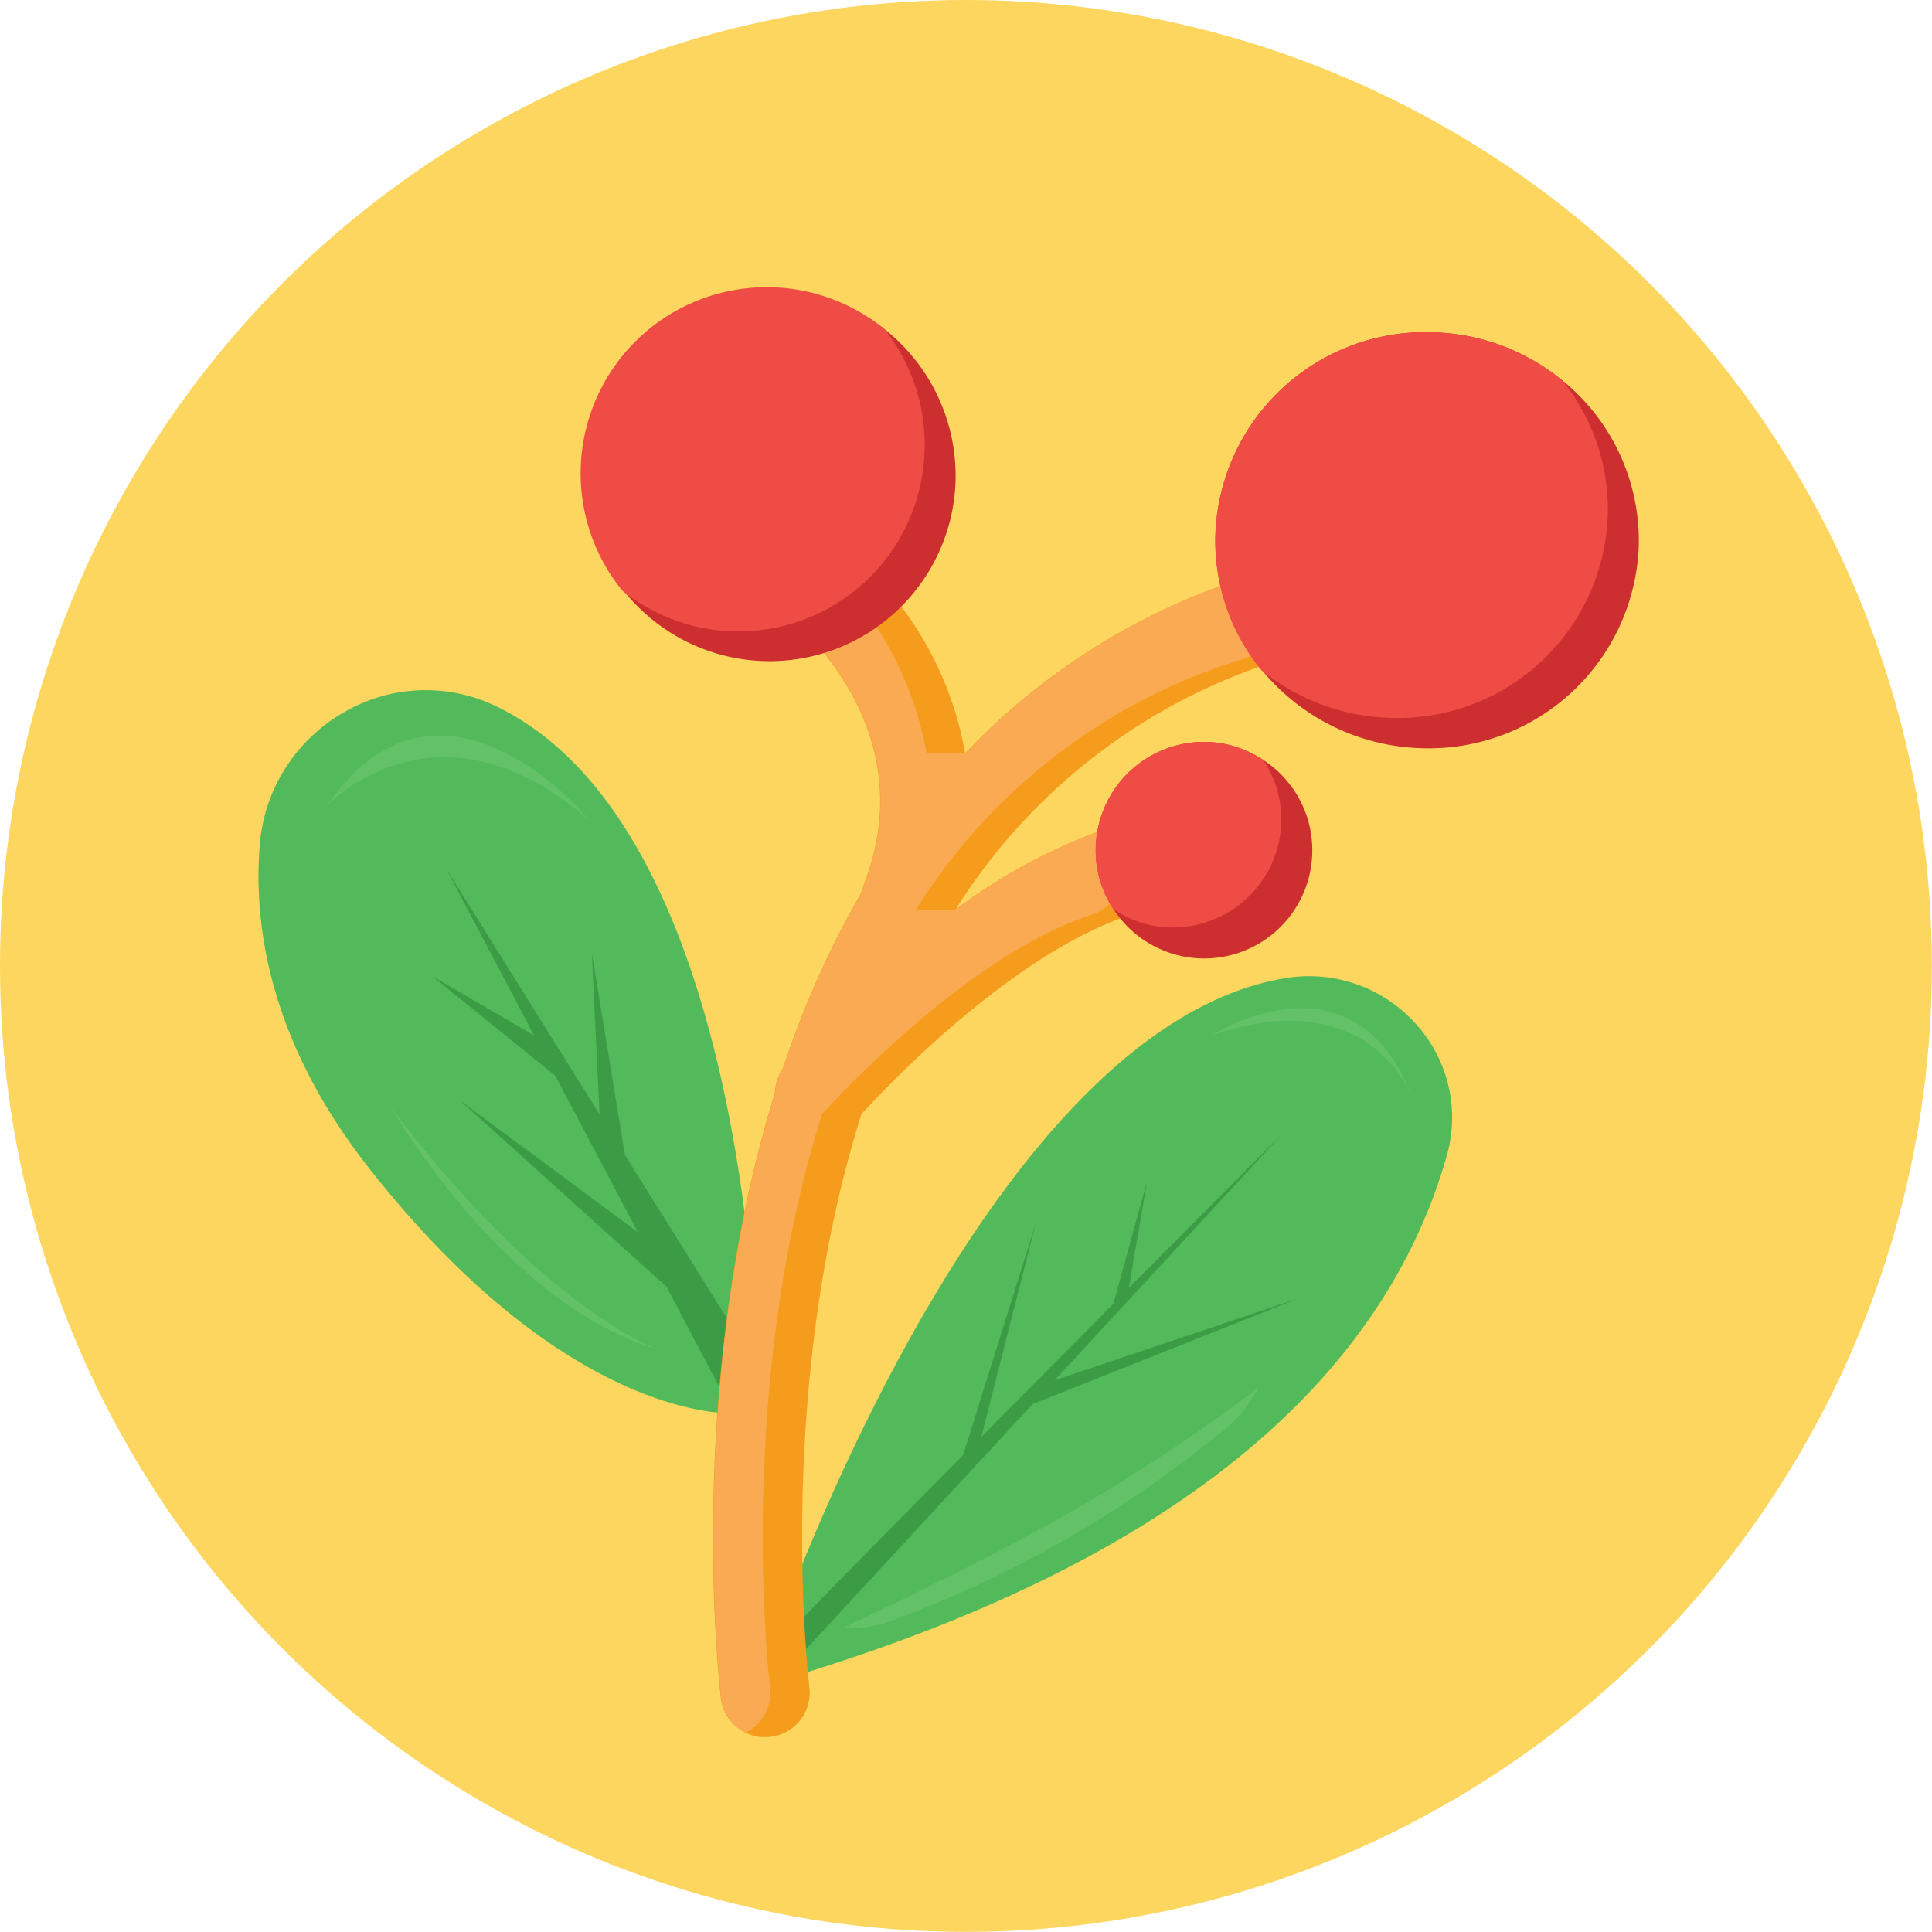 <svg xmlns="http://www.w3.org/2000/svg" viewBox="0 0 145.33 145.33"><defs><style>.cls-1{fill:#fcd65e;}.cls-2{fill:#52ba5a;}.cls-3{fill:#3c9c46;}.cls-4{fill:#63c168;}.cls-5{fill:#f59c1d;}.cls-6{fill:#f9aa53;}.cls-7{fill:#cd2e30;}.cls-8{fill:#ef4c45;}</style></defs><title>Asset 1</title><g id="Layer_2" data-name="Layer 2"><g id="Layer_1-2" data-name="Layer 1"><circle class="cls-1" cx="72.66" cy="72.66" r="72.66"/><path class="cls-2" d="M57,104.35c0-1.7-.53-41.8-19.53-51.15A12.18,12.18,0,0,0,26,53.51a12.64,12.64,0,0,0-6.44,9.82C19.05,69.08,20,78,27.76,87.87c13.46,17.12,24.67,18.37,27,18.44h.42A2,2,0,0,0,57,104.35Z"/><polygon class="cls-3" points="56.16 101.53 47.01 86.88 44.52 71.7 45.1 83.82 33.59 65.39 40.17 77.88 40.17 77.88 32.52 73.44 41.77 80.92 47.98 92.69 34.59 82.77 50.14 96.8 50.14 96.8 55.15 106.31 56.16 101.53"/><path class="cls-4" d="M44.23,61.62c.25.22-11-13.55-19.66-1C24.57,60.63,32.77,51.76,44.23,61.62Z"/><path class="cls-4" d="M29.39,83.25s8.54,14.93,20,18.21C49.36,101.46,40.74,98.37,29.39,83.25Z"/><path class="cls-2" d="M106.54,77.06a10.77,10.77,0,0,0-9.78-3.49C74.3,77.17,58.66,121.92,58,123.83a1.68,1.68,0,0,0,.38,1.71,1.71,1.71,0,0,0,1.7.44c27.41-8.38,43.81-21.54,48.77-39.11A10.47,10.47,0,0,0,106.54,77.06Z"/><path class="cls-3" d="M97.58,97.7l-18.24,6.12L96.53,85.21,84.92,96.88h0l1.36-8-2.53,9.2h0l-9.93,10h0L77.92,92l-5.47,17.45c-7.29,7.36-13.49,13.67-13.87,14.17l.71,1.89,18.38-19.89Z"/><path class="cls-4" d="M79.92,114.08c-5.33,3-10.86,5.68-16.38,8.32a8.41,8.41,0,0,0,2.85-.24A85.88,85.88,0,0,0,91.52,108a10,10,0,0,0,3.14-3.62A130.69,130.69,0,0,1,79.92,114.08Z"/><path class="cls-4" d="M91.17,77.87s10.57-6.82,15,4.53C106.13,82.4,103,73.82,91.17,77.87Z"/><path class="cls-5" d="M96.42,49.6A44.33,44.33,0,0,0,71.88,68.42a42.19,42.19,0,0,1,10.64-5.83l.5-.17a3.35,3.35,0,0,1,4,4.71A3.31,3.31,0,0,1,85.1,68.8c-8.79,2.86-18,12.51-20.3,15-6.59,20.85-3.94,42.88-3.92,43.1a3.34,3.34,0,0,1-3.42,3.77,3.19,3.19,0,0,1-1.41-.35,3.37,3.37,0,0,1-1.83-2.58c0-.22-2.87-23.14,4.08-45.57a3.3,3.3,0,0,1,.58-1.77,71,71,0,0,1,5.87-13.18c.26-1.14,4.66-9.33-3.24-18.68-2.84-3.35,2.27-7.73,5.14-4.33A25.7,25.7,0,0,1,72.6,56.67,50.14,50.14,0,0,1,93.85,43.38a4.59,4.59,0,0,1,.56-.18,3.4,3.4,0,0,1,1.1-.15,3.35,3.35,0,0,1,.91,6.55Z"/><path class="cls-6" d="M93.43,49.6A44.21,44.21,0,0,0,68.91,68.42h3a42.19,42.19,0,0,1,10.64-5.83,3.35,3.35,0,0,1-.41,6.21c-8.79,2.86-18,12.51-20.3,15-6.59,20.85-3.94,42.88-3.92,43.1a3.3,3.3,0,0,1-1.84,3.42,3.37,3.37,0,0,1-1.83-2.58c0-.22-2.87-23.14,4.08-45.57a3.3,3.3,0,0,1,.58-1.77,71,71,0,0,1,5.87-13.18c.26-1.14,4.66-9.33-3.24-18.68a3.36,3.36,0,0,1,1.08-5.17,3.5,3.5,0,0,1,1.07.84,25.6,25.6,0,0,1,6,12.41h3A50.14,50.14,0,0,1,93.85,43.38a3.27,3.27,0,0,1,1.77,2A3.34,3.34,0,0,1,93.43,49.6Z"/><path class="cls-7" d="M123.27,41.12a15.8,15.8,0,0,1-16.39,15.16,16.1,16.1,0,0,1-12-5.93,15.36,15.36,0,0,1-3.45-10.16A15.79,15.79,0,0,1,107.8,25a16,16,0,0,1,9.7,3.6A15.51,15.51,0,0,1,123.27,41.12Z"/><path class="cls-7" d="M71.88,36.17A14,14,0,1,1,58.26,21.74,14.07,14.07,0,0,1,71.88,36.17Z"/><path class="cls-7" d="M98.71,64.19a8.13,8.13,0,0,1-14.95,4.2,8,8,0,0,1-1.33-4.68,8.15,8.15,0,0,1,8.38-7.9A8.06,8.06,0,0,1,95,57.15s0,0,0,0A8.09,8.09,0,0,1,98.71,64.19Z"/><path class="cls-8" d="M120.94,38.79A15.8,15.8,0,0,1,104.57,54a16.15,16.15,0,0,1-9.7-3.6,15.36,15.36,0,0,1-3.45-10.16A15.79,15.79,0,0,1,107.8,25a16,16,0,0,1,9.7,3.6A15.4,15.4,0,0,1,120.94,38.79Z"/><path class="cls-8" d="M69.55,33.84A14,14,0,0,1,46.81,44.43,14,14,0,0,1,66.52,24.75,13.92,13.92,0,0,1,69.55,33.84Z"/><path class="cls-8" d="M96.38,61.86A8.14,8.14,0,0,1,88,69.76a7.89,7.89,0,0,1-4.25-1.37,8,8,0,0,1-1.33-4.68,8.15,8.15,0,0,1,8.38-7.9A8.06,8.06,0,0,1,95,57.15s0,0,0,0A7.9,7.9,0,0,1,96.38,61.86Z"/></g></g></svg>
